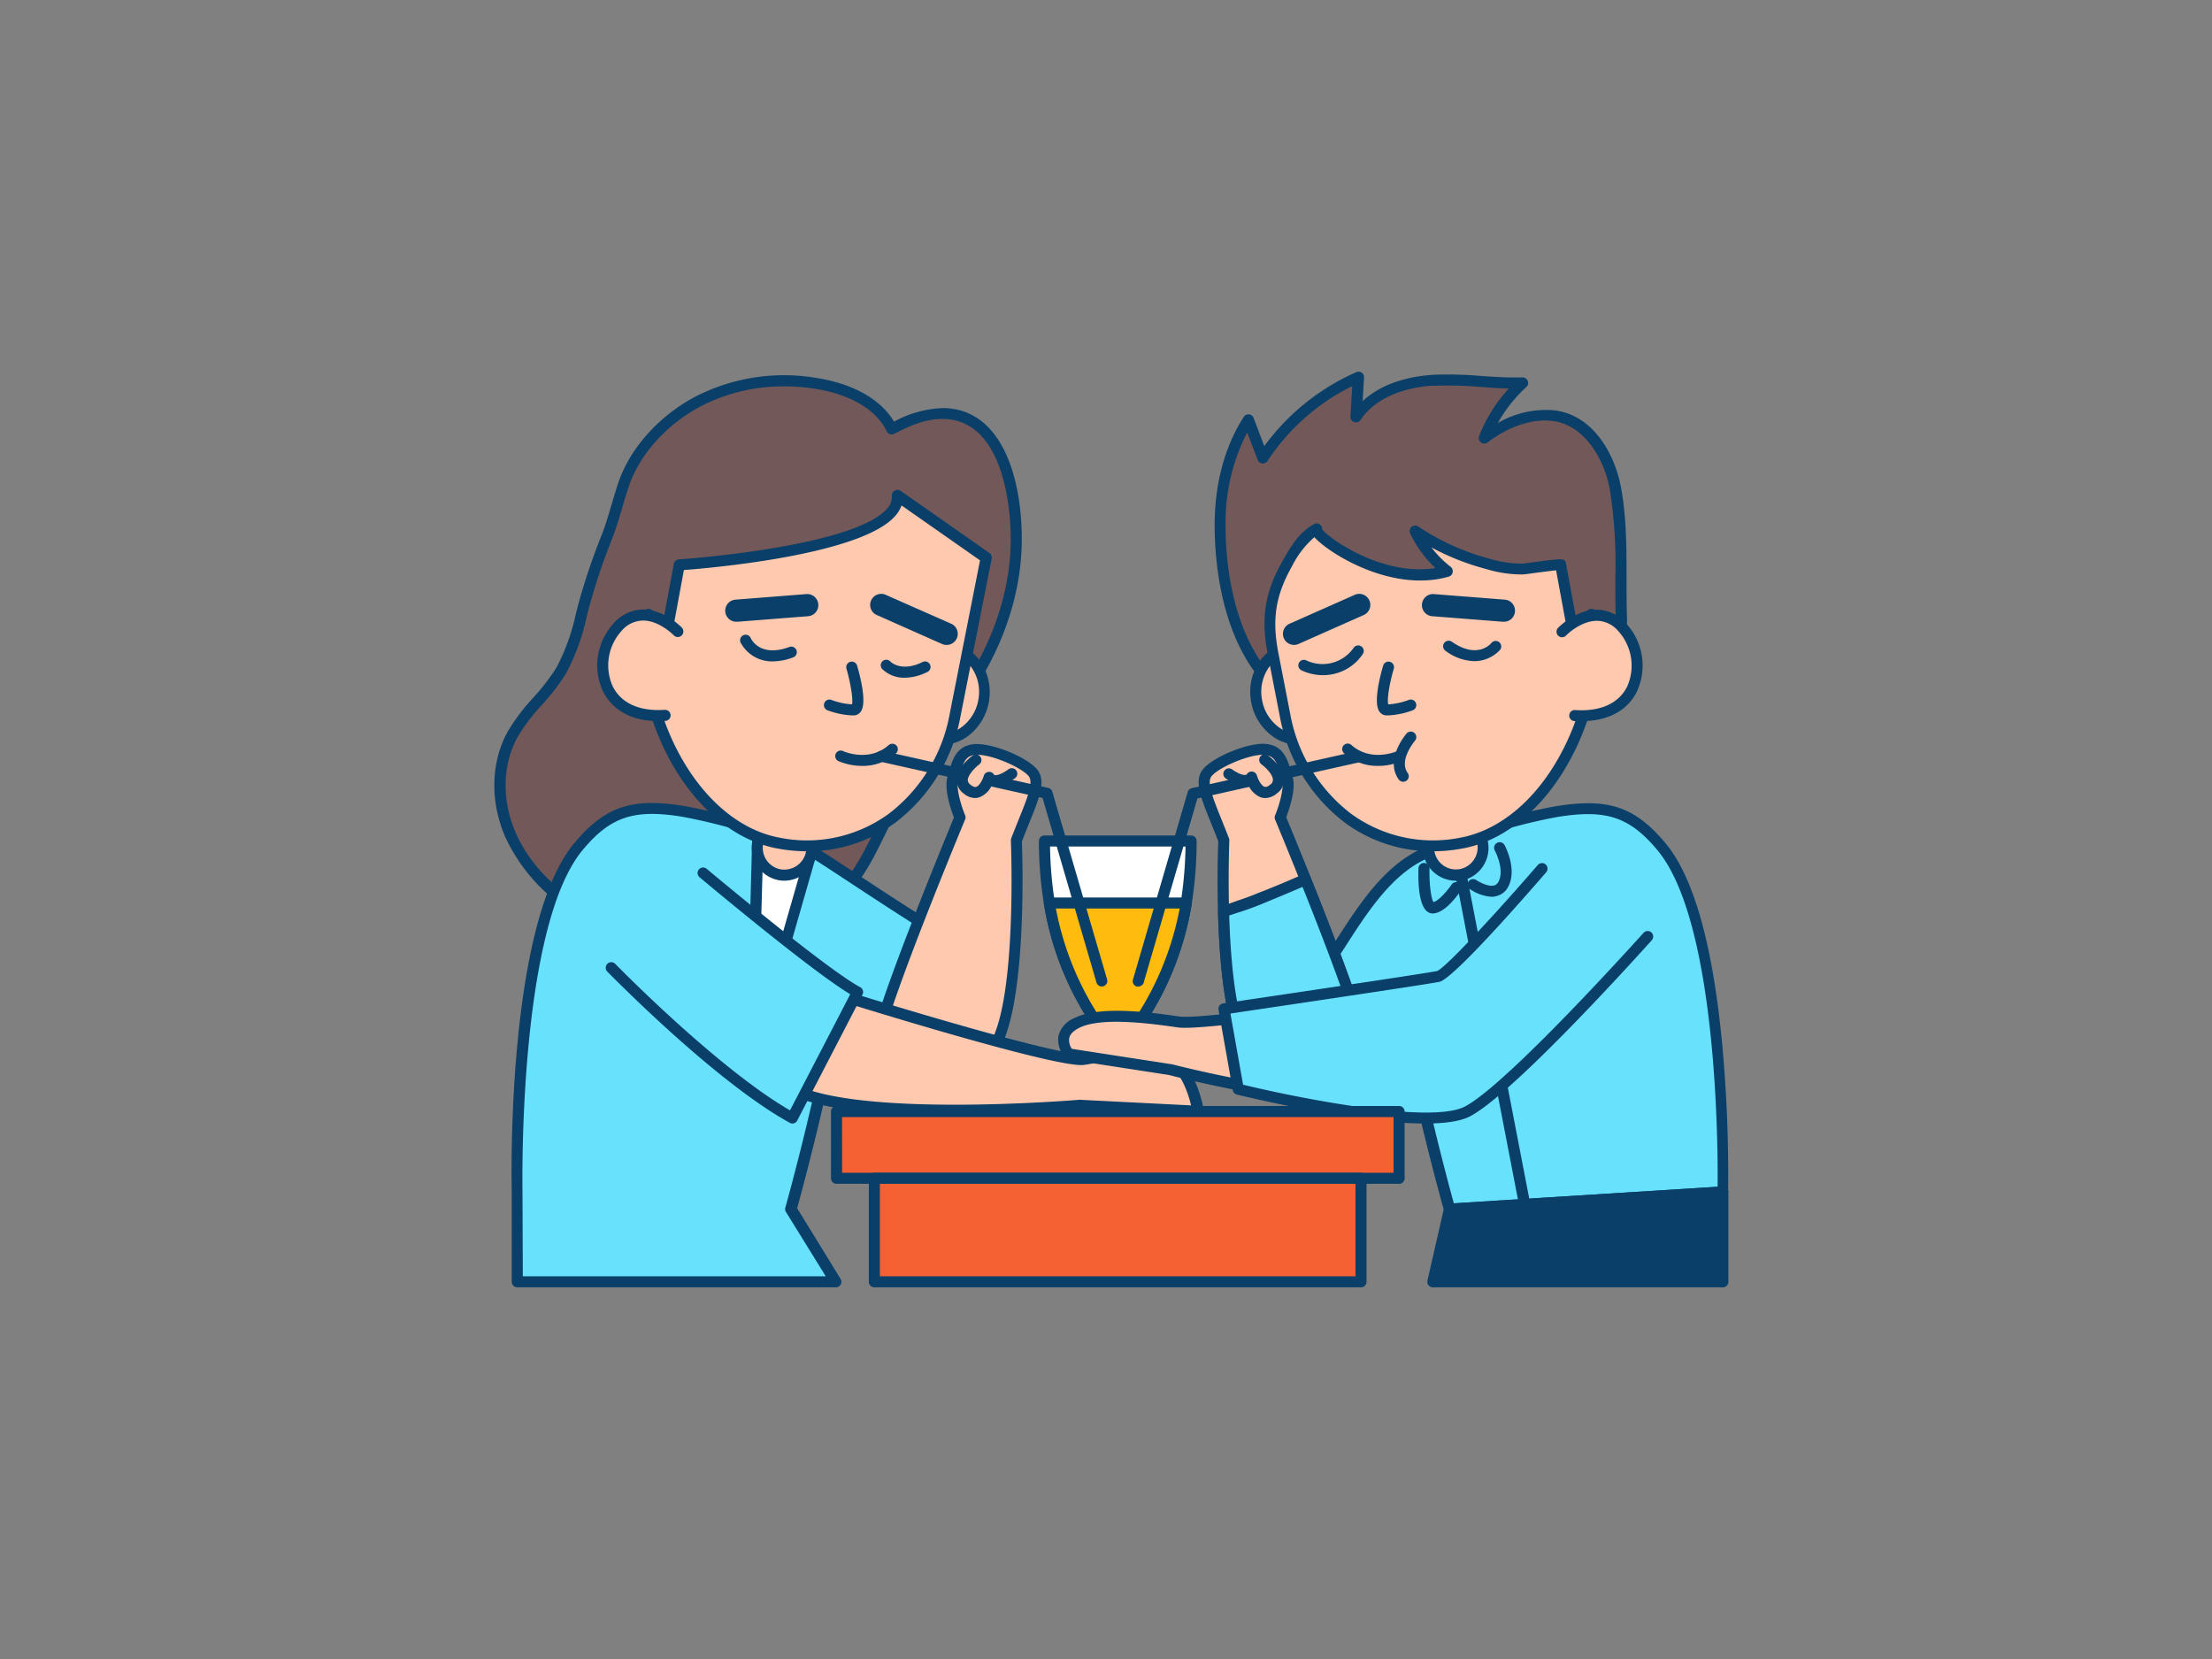 <svg xmlns="http://www.w3.org/2000/svg" viewBox="0 0 400 300"><rect x="0" y="0" width="400" height="300" fill="#808080" stroke="none"/><g id="_237_couple_outline" data-name="#237_couple_outline"><path d="M146.43,69.18c.65.08,1.29.18,1.94.3,5.17,1,10.56,3.38,12.88,8.1,2.93-1.52,6.09-2.85,9.39-2.79,10.71.22,13.09,14.26,13.13,22.43.08,11.92-5.08,23.57-12.64,32.61-2.67,3.19-4.6,5.44-6.45,9.23L159,150.61c-1.75,3.58-3.54,7.22-6.24,10.16a27.72,27.72,0,0,1-8.78,6.14,42.16,42.16,0,0,1-39.28-2.3c-5.32-3.29-9.95-7.9-12.44-13.63s-2.66-12.62.33-18.1c2.35-4.28,6.37-7.43,8.86-11.64,2.26-3.82,3.11-8.28,4.29-12.56a117.67,117.67,0,0,1,3.91-11.44c1.29-3.3,2-6.56,3.14-9.81,2.19-6.29,7.48-11.66,13.26-14.76A34,34,0,0,1,146.43,69.18Z" fill="#725858"/><path d="M126.64,171.67a42.9,42.9,0,0,1-22.43-6.21,31.9,31.9,0,0,1-12.83-14.08c-2.78-6.37-2.64-13.46.38-19a35.86,35.86,0,0,1,4.7-6.25,38.23,38.23,0,0,0,4.17-5.42,37.92,37.92,0,0,0,3.53-9.83c.22-.83.43-1.66.66-2.49a117.14,117.14,0,0,1,3.94-11.54c.73-1.86,1.29-3.76,1.83-5.6.4-1.36.82-2.77,1.3-4.17C114,81,119.15,75.25,125.62,71.79a35.1,35.1,0,0,1,20.94-3.61h0c.66.09,1.33.2,2,.32,3.64.67,10,2.56,13.11,7.75a19.67,19.67,0,0,1,9-2.46C181,74,184.71,86,184.77,97.21c.07,11.43-4.5,23.25-12.88,33.26l-.27.33a39.46,39.46,0,0,0-6,8.7l-5.64,11.55c-1.76,3.6-3.58,7.32-6.4,10.39a28.46,28.46,0,0,1-9.1,6.38A42.29,42.29,0,0,1,126.64,171.67Zm15.14-101.8a32.35,32.35,0,0,0-15.22,3.68c-6,3.23-10.82,8.54-12.78,14.21-.47,1.35-.88,2.73-1.27,4.07-.55,1.88-1.12,3.83-1.89,5.77A114.83,114.83,0,0,0,106.75,109c-.23.81-.44,1.63-.65,2.45a39.3,39.3,0,0,1-3.75,10.35A39.86,39.86,0,0,1,98,127.46a34.47,34.47,0,0,0-4.45,5.9c-2.72,5-2.83,11.41-.3,17.22,2.83,6.48,8.12,10.75,12.05,13.18A41.38,41.38,0,0,0,143.6,166a26.36,26.36,0,0,0,8.46-5.91c2.63-2.86,4.38-6.45,6.08-9.92l5.64-11.55a41.2,41.2,0,0,1,6.31-9.11l.27-.32c8.07-9.65,12.48-21,12.41-32,0-3.53-.7-21.19-12.15-21.43-3.19-.09-6.29,1.32-8.91,2.68a1,1,0,0,1-.77.07,1,1,0,0,1-.59-.51c-2.49-5.09-8.69-6.92-12.17-7.57-.62-.11-1.25-.21-1.88-.29h0A34.43,34.43,0,0,0,141.78,69.87Z" fill="#093f68"/><path d="M178.35,173.43l-4,19.12c-5.9-.3-16.62-3.62-23.19-9.1-2.88,16.51-8.14,35.2-8.14,35.2l8.14,13.14H93.54V215.55s-1.08-48.16,11.2-62.59c5.26-6.21,9.81-7.7,18.9-6.21a101.55,101.55,0,0,1,22.43,7c.67.29,1,.48,1,.48C149.24,155.24,171.76,170.88,178.35,173.43Z" fill="#68e1fd"/><path d="M151.12,232.79H93.54a1,1,0,0,1-1-1V215.55c-.05-2-1-48.69,11.44-63.24,5.51-6.51,10.33-8.1,19.82-6.55a102.54,102.54,0,0,1,22.68,7.06c.7.3,1.09.51,1.09.51.67.32,2.85,1.75,7,4.47,7.38,4.86,19.73,13,24.16,14.7a1,1,0,0,1,.62,1.14l-4,19.12a1,1,0,0,1-1,.79,47.4,47.4,0,0,1-22.45-8.29c-2.65,14.58-7,30.45-7.75,33.23L152,231.26a1,1,0,0,1-.85,1.53Zm-56.58-2h54.78l-7.19-11.62a1,1,0,0,1-.12-.79c.06-.19,5.29-18.84,8.12-35.1a1,1,0,0,1,1.63-.6c5.81,4.85,15.55,8.24,21.76,8.81L177.2,174c-5.09-2.28-16.24-9.62-23.75-14.56-3.31-2.18-6.17-4.06-6.78-4.36,0,0-.38-.19-1-.46a100.31,100.31,0,0,0-22.19-6.91c-8.75-1.44-13-.07-18,5.86-11.89,14-11,61.45-11,61.93Z" fill="#093f68"/><polygon points="137.03 152.36 135.93 191.83 146.72 154.28 137.03 152.36" fill="#fff"/><path d="M135.93,192.83h-.16a1,1,0,0,1-.84-1L136,152.33a1,1,0,0,1,1.2-1l9.7,1.92a1,1,0,0,1,.76,1.25l-10.79,37.56A1,1,0,0,1,135.93,192.83ZM138,153.57l-.84,30.4,8.31-28.92Z" fill="#093f68"/><path d="M186.85,139.82c-1.48-2-7.76-4.63-10.65-4.3s-3.18,3-3.88,5.29,1.28,7,1.28,7-10.62,25.43-14.14,37,14.18,12.63,19.91,5.12,4.43-38,4.43-38C186.2,145.69,188.34,141.8,186.85,139.82Z" fill="#ffc9b0"/><path d="M168.34,195.71a13.56,13.56,0,0,1-6.1-1.31c-3.71-1.9-5.07-5.5-3.74-9.87,3.26-10.7,12.69-33.5,14-36.71-.5-1.29-1.84-5.11-1.16-7.31.1-.3.19-.62.27-.94.58-2.09,1.3-4.68,4.46-5s9.82,2.36,11.56,4.69c1.53,2,.31,5.07-1.55,9.66-.41,1-.84,2.08-1.29,3.25.11,2.93,1,31-4.65,38.42C177.51,194,172.72,195.71,168.34,195.71Zm8.42-59.22-.45,0c-1.72.2-2.17,1.5-2.75,3.6-.09.33-.18.67-.29,1-.43,1.38.54,4.62,1.25,6.33a.94.94,0,0,1,0,.77c-.1.26-10.64,25.53-14.11,36.91-1.33,4.35.76,6.48,2.75,7.5,4.2,2.15,12,1.17,15.41-3.28,5.45-7.15,4.24-37,4.23-37.34a1.12,1.12,0,0,1,.07-.4c.48-1.25.94-2.4,1.37-3.47,1.49-3.67,2.67-6.58,1.81-7.71h0C184.9,138.87,179.52,136.49,176.76,136.49Z" fill="#093f68"/><path d="M137.68,148.38h8.39a.75.75,0,0,1,.75.75v4.2a4.94,4.94,0,0,1-4.94,4.94h0a4.94,4.94,0,0,1-4.94-4.94v-4.2A.75.75,0,0,1,137.68,148.38Z" transform="translate(32.41 -24.59) rotate(11.18)" fill="#ffc9b0"/><path d="M141.87,159.26a5.67,5.67,0,0,1-1.15-.11h0a6,6,0,0,1-4.68-7l.82-4.12a1.76,1.76,0,0,1,2-1.38l8.23,1.63a1.73,1.73,0,0,1,1.11.74,1.75,1.75,0,0,1,.27,1.31l-.82,4.12A6,6,0,0,1,141.87,159.26Zm-.76-2.07a4,4,0,0,0,4.63-3.11l.76-3.87-7.73-1.52-.76,3.86a3.94,3.94,0,0,0,3.1,4.64Z" fill="#093f68"/><ellipse cx="170.58" cy="125.44" rx="8.28" ry="7.41" transform="translate(14.46 268.47) rotate(-78.82)" fill="#ffc9b0"/><path d="M170.29,134.69a7.73,7.73,0,0,1-1.51-.15c-4.54-.9-7.44-5.71-6.45-10.73s5.5-8.37,10-7.47a8,8,0,0,1,5.33,3.86A10,10,0,0,1,175.19,133,8.1,8.1,0,0,1,170.29,134.69Zm.6-16.5c-3.07,0-5.9,2.49-6.59,6-.78,3.93,1.41,7.69,4.87,8.38A6,6,0,0,0,174,131.4a7.75,7.75,0,0,0,2.89-4.72h0a7.71,7.71,0,0,0-.88-5.46,6,6,0,0,0-4-2.92A5.86,5.86,0,0,0,170.89,118.19Z" fill="#093f68"/><path d="M140.51,152.4c-15.95-3.15-26.33-25.65-23.23-41.34l3.51,2.19,2.06-11.14s40.23-2.68,39.44-12.49l16.05,11.24-5.6,28.38C169.64,144.93,156.46,155.55,140.51,152.4Z" fill="#ffc9b0"/><path d="M146,153.94a29.21,29.21,0,0,1-5.7-.56c-7.64-1.51-14.73-7.52-19.45-16.48-4.42-8.4-6.13-18.13-4.57-26a1,1,0,0,1,1.51-.65l2.26,1.41,1.8-9.69a1,1,0,0,1,.91-.82c.32,0,31.61-2.18,37.66-9.19a3,3,0,0,0,.85-2.22,1,1,0,0,1,.5-1,1,1,0,0,1,1.07,0L178.92,100a1,1,0,0,1,.41,1l-5.61,28.38A31.32,31.32,0,0,1,162,148.69,26.62,26.62,0,0,1,146,153.94Zm-28-41.25c-1,7.2.67,15.78,4.62,23.27,4.44,8.43,11,14.06,18.07,15.46h0a25.1,25.1,0,0,0,20.13-4.34,29.29,29.29,0,0,0,10.92-18l5.48-27.75-14.19-9.93a5.66,5.66,0,0,1-1.1,1.85c-6.09,7.07-33.19,9.45-38.26,9.83l-1.92,10.38a1,1,0,0,1-1.51.66Z" fill="#093f68"/><path d="M154.09,129.37a14.71,14.71,0,0,1-4.46-.93,1,1,0,0,1,.73-1.87,12.5,12.5,0,0,0,3.71.8c.22-.85-.22-3.72-1-6.44a1,1,0,1,1,1.92-.57c.58,2,1.8,6.73.67,8.32a1.58,1.58,0,0,1-1.23.69Z" fill="#093f68"/><path d="M133.22,112.43a2,2,0,0,1-.15-4l12.75-1a2,2,0,1,1,.31,4l-12.75,1Z" fill="#093f68"/><path d="M171.15,116.62a1.93,1.93,0,0,1-.81-.17l-11.69-5.19a2,2,0,1,1,1.62-3.65L172,112.79a2,2,0,0,1-.81,3.83Z" fill="#093f68"/><path d="M122.6,114.19s-6-6.17-10.95-.73-3.44,16.7,8.64,15.9" fill="#ffc9b0"/><path d="M119.06,130.4c-6.42,0-9.06-3.39-10.08-5.5a11.21,11.21,0,0,1,1.93-12.11,7.12,7.12,0,0,1,5.27-2.57h.11c3.8,0,6.9,3.14,7,3.27a1,1,0,1,1-1.44,1.4s-2.71-2.77-5.68-2.67a5.16,5.16,0,0,0-3.81,1.91,9.27,9.27,0,0,0-1.6,9.9c1.49,3.1,4.83,4.64,9.44,4.33a1,1,0,0,1,.13,2C119.91,130.39,119.48,130.4,119.06,130.4Z" fill="#093f68"/><path d="M139.75,119.6a6.42,6.42,0,0,1-5.83-3.41,1,1,0,0,1,1.83-.82c.17.38,1.82,3.53,7,1.62a1,1,0,0,1,1.28.6,1,1,0,0,1-.59,1.28A10.67,10.67,0,0,1,139.75,119.6Z" fill="#093f68"/><path d="M163.64,122.55a5.68,5.68,0,0,1-4.11-1.57,1,1,0,0,1,1.48-1.35c.09.1,2,1.94,5.77.11a1,1,0,1,1,.86,1.8A9.16,9.16,0,0,1,163.64,122.55Z" fill="#093f68"/><path d="M155.93,138.5a11.15,11.15,0,0,1-4.22-.83,1,1,0,1,1,.81-1.82h0c.19.08,4.65,2,8.18-1.11a1,1,0,0,1,1.41.09,1,1,0,0,1-.09,1.41A9,9,0,0,1,155.93,138.5Z" fill="#093f68"/><path d="M215.39,152.08a71.55,71.55,0,0,1-.88,11.21,54.57,54.57,0,0,1-9.81,23.41h-5.14a54.57,54.57,0,0,1-9.81-23.41,71.55,71.55,0,0,1-.88-11.21Z" fill="#fff"/><path d="M204.7,187.7h-5.14a1,1,0,0,1-.79-.39,55.15,55.15,0,0,1-10-23.86,71.76,71.76,0,0,1-.9-11.37,1,1,0,0,1,1-1h26.52a1,1,0,0,1,1,1,73,73,0,0,1-.89,11.37,55.24,55.24,0,0,1-10,23.86A1,1,0,0,1,204.7,187.7Zm-4.64-2h4.14a54.18,54.18,0,0,0,9.32-22.56,71.61,71.61,0,0,0,.86-10.06h-24.5a71.61,71.61,0,0,0,.86,10.06A54.18,54.18,0,0,0,200.06,185.7Z" fill="#093f68"/><path d="M196.53,197h11.7a4,4,0,0,1,4,4v0a0,0,0,0,1,0,0H192.52a0,0,0,0,1,0,0v0A4,4,0,0,1,196.53,197Z" fill="#fff"/><path d="M212.24,202H192.52a1,1,0,0,1-1-1,5,5,0,0,1,5-5h11.7a5,5,0,0,1,5,5A1,1,0,0,1,212.24,202Zm-18.55-2h17.38a3,3,0,0,0-2.84-2h-11.7A3,3,0,0,0,193.69,200Z" fill="#093f68"/><path d="M214.51,163.29a54.57,54.57,0,0,1-9.81,23.41h-5.14a54.57,54.57,0,0,1-9.81-23.41Z" fill="#ffbc0e"/><path d="M204.7,187.7h-5.14a1,1,0,0,1-.79-.39,55.15,55.15,0,0,1-10-23.86,1,1,0,0,1,.22-.81,1,1,0,0,1,.76-.35h24.76a1,1,0,0,1,.76.35,1,1,0,0,1,.23.81,55.24,55.24,0,0,1-10,23.86A1,1,0,0,1,204.7,187.7Zm-4.64-2h4.14a54.24,54.24,0,0,0,9.12-21.41H190.94A54.24,54.24,0,0,0,200.06,185.7Z" fill="#093f68"/><rect x="199.96" y="186.7" width="4.34" height="10.26" fill="#fff"/><path d="M204.3,198H200a1,1,0,0,1-1-1V186.7a1,1,0,0,1,1-1h4.34a1,1,0,0,1,1,1V197A1,1,0,0,1,204.3,198ZM201,196h2.34V187.7H201Z" fill="#093f68"/><path d="M199.28,178.39a1,1,0,0,1-1-.72l-9.75-33.37-29.33-6.56a1,1,0,0,1-.76-1.2,1,1,0,0,1,1.19-.75l29.92,6.69a1,1,0,0,1,.74.69l9.91,33.94a1,1,0,0,1-.68,1.24A.9.9,0,0,1,199.28,178.39Z" fill="#093f68"/><path d="M176.45,137.42s-4.3,3.14-1.57,5.29,4-2.15,4-2.15.83,1.65,4-.58" fill="#ffc9b0"/><path d="M176.34,144.31a3.31,3.31,0,0,1-2.08-.82A3,3,0,0,1,173,141c0-2.23,2.6-4.16,2.89-4.38a1,1,0,0,1,1.39.22,1,1,0,0,1-.21,1.4c-.67.49-2,1.82-2.07,2.79a1.08,1.08,0,0,0,.53.9c.41.33.75.45,1,.36.59-.19,1.17-1.3,1.37-2a1,1,0,0,1,.87-.71,1,1,0,0,1,1,.54c.06.06.8.28,2.58-1a1,1,0,1,1,1.14,1.64c-1.62,1.12-3,1.54-4.1,1.26h-.05a4.06,4.06,0,0,1-2.18,2.13A2.33,2.33,0,0,1,176.34,144.31Z" fill="#093f68"/><path d="M152.82,180.22s38.44,12,43.05,11.34,10.79-2.61,15.19-.4,5.58,9.81,5.58,9.81l-21.14-1.11s-39.42,3.41-52.2-2.89Z" fill="#ffc9b0"/><path d="M216.64,202h0l-21.08-1.11c-2.42.2-39.92,3.28-52.65-3a1,1,0,0,1-.51-.6,1,1,0,0,1,.09-.79L152,179.73a1,1,0,0,1,1.16-.46c15.37,4.8,39.39,11.76,42.62,11.3.93-.13,1.93-.32,3-.52,4.22-.79,9-1.69,12.79.21,4.81,2.41,6.07,10.23,6.12,10.56a1,1,0,0,1-.25.82A1,1,0,0,1,216.64,202Zm-21.14-3.11h.05l19.84,1c-.51-2.12-1.88-6.4-4.77-7.85-3.2-1.6-7.63-.76-11.54,0-1.07.2-2.09.39-3.07.53-4.48.62-36.28-9.13-42.72-11.13l-8.57,15.09C158,202,195,198.89,195.41,198.86Z" fill="#093f68"/><path d="M127.23,157.9s21.64,18.17,27.89,21.48L143.3,202.17C129.82,194.76,110.57,175,110.57,175" fill="#68e1fd"/><path d="M143.3,203.17a.94.94,0,0,1-.48-.13c-13.46-7.39-32.18-26.53-33-27.34a1,1,0,0,1,1.44-1.4c.18.19,18.45,18.88,31.6,26.49l10.89-21c-7.12-4.27-26.34-20.4-27.19-21.11a1,1,0,1,1,1.28-1.53c.22.18,21.63,18.14,27.71,21.36a1,1,0,0,1,.42,1.34l-11.81,22.79a1,1,0,0,1-.59.49A1,1,0,0,1,143.3,203.17Z" fill="#093f68"/><path d="M258.65,68.78c-5.18.42-10.54,2.34-13.42,6.62l.43-7.19a39.87,39.87,0,0,0-17.29,14.6l-2.62-6.88c-3.66,5.69-5.15,12.6-5.1,19.37.06,8.42,1.76,18,6.59,25,1.39,2,4.07,2.84,6.29,3.69,10.48,4,21.57,8,32.62,6.19,9.09-1.52,17.06-6.9,24.13-12.81a8,8,0,0,0,2.62-3.14,8.16,8.16,0,0,0,.29-3c-.24-7.63.37-15.4-1.06-23C291,82.52,287.35,76,281,75.15c-4.47-.57-8.94,1.34-12.55,4a26.75,26.75,0,0,1,6.87-10c-5.36.17-10.71-.79-16.06-.47Z" fill="#725858"/><path d="M260.53,131.63c-9.72,0-19.35-3.66-27.35-6.71l-.69-.25c-2.18-.82-4.65-1.73-6.07-3.81-5.79-8.44-6.73-19.63-6.77-25.55-.06-7.6,1.76-14.49,5.26-19.92a1,1,0,0,1,.94-.46,1,1,0,0,1,.84.64l1.93,5.11A41.07,41.07,0,0,1,245.26,67.3a1,1,0,0,1,1.4,1l-.25,4.23c3.77-3.5,9-4.46,12.15-4.71h0l.61-.05a69.55,69.55,0,0,1,8.68.22c2.43.16,5,.33,7.41.25a1,1,0,0,1,1,.63A1,1,0,0,1,276,70a25.92,25.92,0,0,0-5.15,6.5,17.13,17.13,0,0,1,10.28-2.29c7.1.89,10.91,8.06,12,13.94,1,5.41,1,11,1,16.36,0,2.21,0,4.5.06,6.74a9,9,0,0,1-.34,3.37,8.65,8.65,0,0,1-2.92,3.56c-6.19,5.19-14.59,11.36-24.6,13A35.31,35.31,0,0,1,260.53,131.63Zm-35-53.41a35.28,35.28,0,0,0-3.9,17.07c0,5.7.93,16.44,6.42,24.44,1.06,1.55,3.12,2.32,5.12,3.06l.7.26c9.36,3.57,21,8,32.1,6.14,9.53-1.59,17.65-7.56,23.65-12.59a7,7,0,0,0,2.32-2.71,7.7,7.7,0,0,0,.23-2.63c-.08-2.26-.07-4.57-.07-6.8a85.57,85.57,0,0,0-1-16c-1.06-5.63-4.66-11.62-10.3-12.33C277.17,75.67,273,77,269,80a1,1,0,0,1-1.21,0,1,1,0,0,1-.32-1.16,27.7,27.7,0,0,1,5.38-8.6c-1.74,0-3.47-.16-5.16-.27a69.58,69.58,0,0,0-8.42-.21l-.57,0h0c-3.37.27-9.48,1.44-12.67,6.18a1,1,0,0,1-1.15.39,1,1,0,0,1-.68-1l.33-5.52A39.14,39.14,0,0,0,229.2,83.36a1,1,0,0,1-1.77-.19Z" fill="#093f68"/><path d="M234,180.56c6.59-2.54,12.15-21.45,24-26.35,0,0,.36-.18,1-.48a101.5,101.5,0,0,1,22.44-7c9.09-1.48,13.64,0,18.9,6.2,12.28,14.44,11.2,62.6,11.2,62.6l-49.44,3.1S256.86,200,254,183.45c-6.56,5.48-17.29,8.8-23.19,9.11Z" fill="#68e1fd"/><path d="M262.13,219.65a1,1,0,0,1-1-.73c-.06-.18-5-17.7-7.88-33.66a47.36,47.36,0,0,1-22.45,8.29,1,1,0,0,1-.83-.36,1,1,0,0,1-.19-.89l3.17-12a1,1,0,0,1,.61-.68c2.53-1,5.2-5.13,8-9.53,4.19-6.51,8.92-13.89,16-16.81,0,0,.37-.19,1-.47a101.08,101.08,0,0,1,22.67-7c9.49-1.56,14.31,0,19.83,6.53,5.23,6.15,8.74,18.69,10.44,37.27a259.41,259.41,0,0,1,1,26,1,1,0,0,1-.94,1l-49.44,3.11ZM254,182.45a1,1,0,0,1,.35.06,1,1,0,0,1,.64.77c2.51,14.38,6.89,30.62,7.91,34.32l47.7-3c.07-6.71,0-48.11-11-61-5-5.92-9.23-7.29-18-5.86a98.69,98.69,0,0,0-22.19,6.91l-1,.45c-6.56,2.71-11.12,9.81-15.14,16.08-3,4.63-5.57,8.67-8.51,10.11l-2.68,10.15c6.22-.71,15.58-4.05,21.22-8.76A1,1,0,0,1,254,182.45Z" fill="#093f68"/><path d="M275.48,217.64a1,1,0,0,1-1-.81l-11.29-58.47a1,1,0,0,1,2-.38l11.29,58.48a1,1,0,0,1-.79,1.17Z" fill="#093f68"/><path d="M218.25,139.82c1.49-2,7.77-4.63,10.66-4.3s3.18,3,3.88,5.29-1.28,7-1.28,7,10.62,25.43,14.14,37-14.19,12.63-19.91,5.12-4.43-38-4.43-38C218.91,145.69,216.77,141.8,218.25,139.82Z" fill="#ffc9b0"/><path d="M236.77,195.71c-4.38,0-9.17-1.67-11.83-5.16-5.68-7.46-4.76-35.49-4.64-38.42-.45-1.17-.89-2.25-1.29-3.25-1.86-4.59-3.09-7.62-1.56-9.66,1.75-2.33,8.45-5.05,11.57-4.69s3.87,2.95,4.45,5l.27.94c.69,2.2-.66,6-1.15,7.31,1.33,3.21,10.75,26,14,36.71,1.33,4.37,0,8-3.75,9.87A13.51,13.51,0,0,1,236.77,195.71Zm-8.42-59.22c-2.76,0-8.14,2.38-9.3,3.93h0c-.85,1.13.33,4,1.81,7.71.43,1.07.9,2.22,1.38,3.47a.93.93,0,0,1,.06.4c0,.3-1.21,30.2,4.23,37.34,3.4,4.45,11.21,5.43,15.42,3.28,2-1,4.07-3.15,2.74-7.5-3.47-11.38-14-36.65-14.11-36.91a1,1,0,0,1,0-.77c.71-1.71,1.68-4.95,1.25-6.33-.1-.33-.19-.67-.29-1-.58-2.09-1-3.39-2.75-3.59Zm-10.1,3.33h0Z" fill="#093f68"/><path d="M236.08,159.05c-2.66,1.17-5.34,2.3-8.05,3.35-1.29.53-2.6,1-3.93,1.45l-2.84,1c.25,9.26,1.24,20.85,4.48,25.1,5.72,7.51,23.43,6.44,19.91-5.12C243.66,178.3,239.41,167.35,236.08,159.05Z" fill="#68e1fd"/><path d="M236.77,195.71c-4.38,0-9.17-1.67-11.83-5.16s-4.32-12.24-4.68-25.68a1,1,0,0,1,.67-1c.95-.32,1.89-.65,2.84-1,1.24-.4,2.5-.87,3.88-1.44,2.42-.93,5-2,8-3.34a1.05,1.05,0,0,1,.78,0,1,1,0,0,1,.55.56c3.27,8.15,7.58,19.25,9.6,25.85,1.33,4.37,0,8-3.75,9.87A13.51,13.51,0,0,1,236.77,195.71Zm-14.49-30.16c.38,12.25,1.89,20.68,4.25,23.79,3.4,4.45,11.21,5.43,15.42,3.28,2-1,4.07-3.15,2.74-7.5-1.91-6.29-5.95-16.74-9.15-24.74-2.69,1.16-5,2.11-7.15,3-1.4.58-2.71,1.07-4,1.48C223.72,165.06,223,165.31,222.28,165.55Z" fill="#093f68"/><path d="M263.23,148.38h0a4.94,4.94,0,0,1,4.94,4.94v4.2a.75.75,0,0,1-.75.75H259a.75.75,0,0,1-.75-.75v-4.2a4.94,4.94,0,0,1,4.94-4.94Z" transform="translate(551.19 252.7) rotate(168.82)" fill="#ffc9b0"/><path d="M263.23,159.26a6,6,0,0,1-5.83-4.79l-.81-4.12a1.75,1.75,0,0,1,1.37-2l8.24-1.63a1.77,1.77,0,0,1,2.05,1.38l.81,4.12a6,6,0,0,1-4.67,7h0A5.6,5.6,0,0,1,263.23,159.26Zm1-1.09h0Zm-5.59-8,.77,3.87a3.94,3.94,0,0,0,4.63,3.11h0a4,4,0,0,0,3.1-4.64l-.76-3.86Z" fill="#093f68"/><ellipse cx="234.52" cy="125.44" rx="7.41" ry="8.28" transform="translate(-19.87 47.84) rotate(-11.18)" fill="#ffc9b0"/><path d="M234.82,134.69a8.08,8.08,0,0,1-4.9-1.7,9.7,9.7,0,0,1-3.64-5.92h0a9.76,9.76,0,0,1,1.11-6.87,7.88,7.88,0,0,1,11.74-2.32,10,10,0,0,1,2.53,12.79,8,8,0,0,1-5.34,3.87A7.63,7.63,0,0,1,234.82,134.69Zm-.6-16.5a6,6,0,0,0-1.11.11,6.06,6.06,0,0,0-4,2.92,7.76,7.76,0,0,0-.87,5.46h0a7.74,7.74,0,0,0,2.88,4.72,5.87,5.87,0,0,0,8.82-1.75,8,8,0,0,0-2-10.17A6.15,6.15,0,0,0,234.22,118.19Z" fill="#093f68"/><path d="M264.6,152.4c15.94-3.15,26.33-25.65,23.23-41.34l-3.51,2.19-2.06-11.14c0-.19-6.32.74-6.94.77a21.24,21.24,0,0,1-6.34-.95A43.94,43.94,0,0,1,256,96a19.48,19.48,0,0,0,5.76,7.22c-11.72,3.44-24.79-6.94-23.64-7.57-2.38,1.31-3.87,3.76-5.21,6.12-3.24,5.67-3.85,10.17-2.63,16.46l2.14,11C235.47,144.93,248.65,155.55,264.6,152.4Z" fill="#ffc9b0"/><path d="M259.09,153.94a26.6,26.6,0,0,1-16-5.25,31.32,31.32,0,0,1-11.68-19.26l-2.14-11c-1.31-6.71-.56-11.36,2.74-17.14,1.5-2.63,3-5.1,5.6-6.51a1,1,0,0,1,1.36.39,1.08,1.08,0,0,1,.12.55c1.35,1.79,11.08,8.55,20.48,7A20.59,20.59,0,0,1,255,96.46a1,1,0,0,1,.26-1.18,1,1,0,0,1,1.2-.07A42.93,42.93,0,0,0,269.23,101a20.54,20.54,0,0,0,6,.92c.18,0,1.2-.14,2.1-.26,5.56-.73,5.66-.74,5.86.31l1.79,9.69,2.27-1.41a1,1,0,0,1,.92-.07,1,1,0,0,1,.59.72c1.56,7.9-.15,17.64-4.57,26-4.72,9-11.81,15-19.45,16.48A29.36,29.36,0,0,1,259.09,153.94Zm-21.41-56.8a17,17,0,0,0-4,5.17c-3,5.31-3.71,9.59-2.51,15.77l2.14,11a29.28,29.28,0,0,0,10.91,18,25.13,25.13,0,0,0,20.14,4.34h0c7.05-1.4,13.63-7,18.07-15.46,3.95-7.49,5.63-16.07,4.62-23.27l-2.24,1.4a1,1,0,0,1-.93.07,1,1,0,0,1-.59-.73l-1.9-10.3c-1,.1-2.73.33-3.79.47-1.32.18-2,.27-2.27.28a22.47,22.47,0,0,1-6.65-1A44.77,44.77,0,0,1,258.86,99a18.45,18.45,0,0,0,3.46,3.49,1,1,0,0,1,.37,1,1,1,0,0,1-.7.78C251.78,107.22,240.41,100.16,237.68,97.14Z" fill="#093f68"/><path d="M251,129.37h-.32a1.61,1.61,0,0,1-1.24-.69c-1.12-1.59.1-6.35.68-8.32a1,1,0,0,1,1.24-.68,1,1,0,0,1,.68,1.25c-.8,2.72-1.25,5.59-1,6.44a12.6,12.6,0,0,0,3.71-.8,1,1,0,0,1,.72,1.87A14.53,14.53,0,0,1,251,129.37Zm.08-1.84h0Z" fill="#093f68"/><path d="M271.88,112.43h-.15l-12.75-1a2,2,0,1,1,.31-4l12.75,1a2,2,0,0,1-.16,4Z" fill="#093f68"/><path d="M234,116.62a2,2,0,0,1-.81-3.83l11.69-5.18a2,2,0,1,1,1.62,3.65l-11.69,5.19A1.93,1.93,0,0,1,234,116.62Z" fill="#093f68"/><path d="M282.51,114.19s6-6.17,10.95-.73,3.44,16.7-8.65,15.9" fill="#ffc9b0"/><path d="M286,130.4c-.41,0-.84,0-1.29,0a1,1,0,0,1-.94-1.07,1,1,0,0,1,1.07-.93c4.6.31,7.95-1.23,9.44-4.33a9.29,9.29,0,0,0-1.6-9.9,5.2,5.2,0,0,0-3.83-1.91h-.07c-3,0-5.57,2.64-5.59,2.67a1,1,0,0,1-1.44-1.4c.13-.13,3.22-3.27,7-3.27h.11a7.14,7.14,0,0,1,5.27,2.57,11.18,11.18,0,0,1,1.92,12.11C295.11,127,292.47,130.4,286,130.4Z" fill="#093f68"/><path d="M266.59,119.56a9.05,9.05,0,0,1-5.2-1.88,1,1,0,0,1-.25-1.39,1,1,0,0,1,1.39-.25c4.53,3.16,6.93.52,7.18.21a1,1,0,0,1,1.56,1.25A6.34,6.34,0,0,1,266.59,119.56Z" fill="#093f68"/><path d="M249.18,138.5a9,9,0,0,1-6.1-2.26,1,1,0,1,1,1.32-1.5c3.53,3.1,8,1.19,8.19,1.11a1,1,0,1,1,.81,1.82A11.15,11.15,0,0,1,249.18,138.5Z" fill="#093f68"/><path d="M239.31,122.09a9.06,9.06,0,0,1-4-.89,1,1,0,0,1,.89-1.79,6.85,6.85,0,0,0,8.6-2.29,1,1,0,0,1,1.4-.21,1,1,0,0,1,.22,1.39A8.62,8.62,0,0,1,239.31,122.09Z" fill="#093f68"/><path d="M205.83,178.39a.9.9,0,0,1-.28,0,1,1,0,0,1-.68-1.24l9.91-33.94a1,1,0,0,1,.74-.69l29.91-6.69a1,1,0,1,1,.44,2l-29.34,6.56-9.74,33.37A1,1,0,0,1,205.83,178.39Z" fill="#093f68"/><path d="M228.66,137.42s4.29,3.14,1.57,5.29-4-2.15-4-2.15-.82,1.65-4-.58" fill="#ffc9b0"/><path d="M228.77,144.31a2.33,2.33,0,0,1-.79-.13,4.08,4.08,0,0,1-2.19-2.13h0c-1.11.29-2.49-.14-4.1-1.26a1,1,0,1,1,1.14-1.64c1.77,1.23,2.52,1,2.62.89a1,1,0,0,1,1-.52,1,1,0,0,1,.85.75c.2.7.78,1.81,1.36,2q.41.14,1-.36a1,1,0,0,0,.52-.9c0-1-1.4-2.3-2.06-2.79a1,1,0,1,1,1.18-1.62c.29.22,2.84,2.15,2.88,4.38a3,3,0,0,1-1.28,2.5A3.31,3.31,0,0,1,228.77,144.31Z" fill="#093f68"/><path d="M252.29,180.22s-34.5,5.27-39.11,4.61-14.09-2-18.5.16-1.41,5.61-1.41,5.61l18.26,2.81S249,203.27,261.8,197Z" fill="#ffc9b0"/><path d="M249,200.07c-15.59,0-36-5.26-37.63-5.68l-18.21-2.81a1,1,0,0,1-.6-.32,5.06,5.06,0,0,1-1.17-3.89,4.76,4.76,0,0,1,2.89-3.27c4.66-2.33,14-1,19-.28,3.74.55,29.34-3.13,38.89-4.59a1,1,0,0,1,1,.5l9.51,16.74a1,1,0,0,1-.43,1.39C259,199.47,254.25,200.07,249,200.07Zm-55.13-10.4,17.85,2.76.11,0c.36.09,35.44,9.21,48.6,4.05l-8.63-15.19c-5,.76-34.33,5.13-38.72,4.51s-13.81-2-17.91.06c-1.06.54-1.68,1.16-1.82,1.86A2.76,2.76,0,0,0,193.83,189.67Z" fill="#093f68"/><polygon points="311.57 215.55 311.57 231.79 259.13 231.79 262.13 218.65 311.57 215.55" fill="#093f68"/><path d="M311.57,232.79H259.13a1,1,0,0,1-1-1.23l3-13.13a1,1,0,0,1,.92-.78l49.44-3.1a1,1,0,0,1,.75.27,1,1,0,0,1,.31.73v16.24A1,1,0,0,1,311.57,232.79Zm-51.18-2h50.18V216.61l-47.63,3Z" fill="#093f68"/><path d="M278.84,157.08s-16.44,19-18.75,19.49-38.76,5.87-38.76,5.87L223.92,197s33.36,8.25,41.46,4,32.53-31.58,32.53-31.58" fill="#68e1fd"/><path d="M257.68,203.17c-12.68,0-32.92-5-34-5.23a1,1,0,0,1-.75-.8l-2.58-14.53a1,1,0,0,1,.17-.76,1,1,0,0,1,.67-.4c.36-.06,36.44-5.38,38.69-5.86,1.47-.54,10.42-10.17,18.2-19.17a1,1,0,0,1,1.52,1.31c-5,5.79-16.92,19.3-19.3,19.81-2.13.46-31.77,4.84-37.8,5.74l2.29,12.87c9.65,2.34,33.9,7.21,40.12,3.94,7.84-4.13,32-31.09,32.26-31.36a1,1,0,1,1,1.49,1.33c-1,1.12-24.66,27.51-32.82,31.8C264.05,202.8,261.15,203.17,257.68,203.17Z" fill="#093f68"/><rect x="151.27" y="200.97" width="101.73" height="12.1" fill="#f56132"/><path d="M253,214.07H151.27a1,1,0,0,1-1-1V201a1,1,0,0,1,1-1H253a1,1,0,0,1,1,1v12.1A1,1,0,0,1,253,214.07Zm-100.72-2H252V202H152.27Z" fill="#093f68"/><rect x="158.15" y="213.07" width="87.96" height="18.72" fill="#f56132"/><path d="M246.11,232.79h-88a1,1,0,0,1-1-1V213.07a1,1,0,0,1,1-1h88a1,1,0,0,1,1,1v18.72A1,1,0,0,1,246.11,232.79Zm-87-2h86V214.07h-86Z" fill="#093f68"/><path d="M253.75,141.37a1,1,0,0,1-.82-.42c-2.57-3.6,1.26-8.12,1.42-8.31a1,1,0,0,1,1.52,1.31s-3,3.51-1.31,5.83a1,1,0,0,1-.23,1.4A1.05,1.05,0,0,1,253.75,141.37Z" fill="#093f68"/><path d="M259.07,165.18H259c-2.24-.12-2.6-4.49-2.5-8.13a1,1,0,0,1,1-1,1,1,0,0,1,1,1c-.07,2.66.27,5.46.72,6.07.74-.13,2.25-1.68,3.23-3.1a1,1,0,1,1,1.65,1.12C263.41,162.14,261.17,165.18,259.07,165.18Zm.17-1.94h0Z" fill="#093f68"/><path d="M269.74,162.17a7.9,7.9,0,0,1-3.93-1.39,1,1,0,0,1,1.13-1.65c.5.34,2.14,1.25,3.21,1a1.21,1.21,0,0,0,.8-.65c1.21-2.2-.62-5.64-.64-5.67a1,1,0,0,1,1.76-1c.1.18,2.37,4.44.63,7.6a3.21,3.21,0,0,1-2.1,1.63A3.55,3.55,0,0,1,269.74,162.17Z" fill="#093f68"/></g></svg>